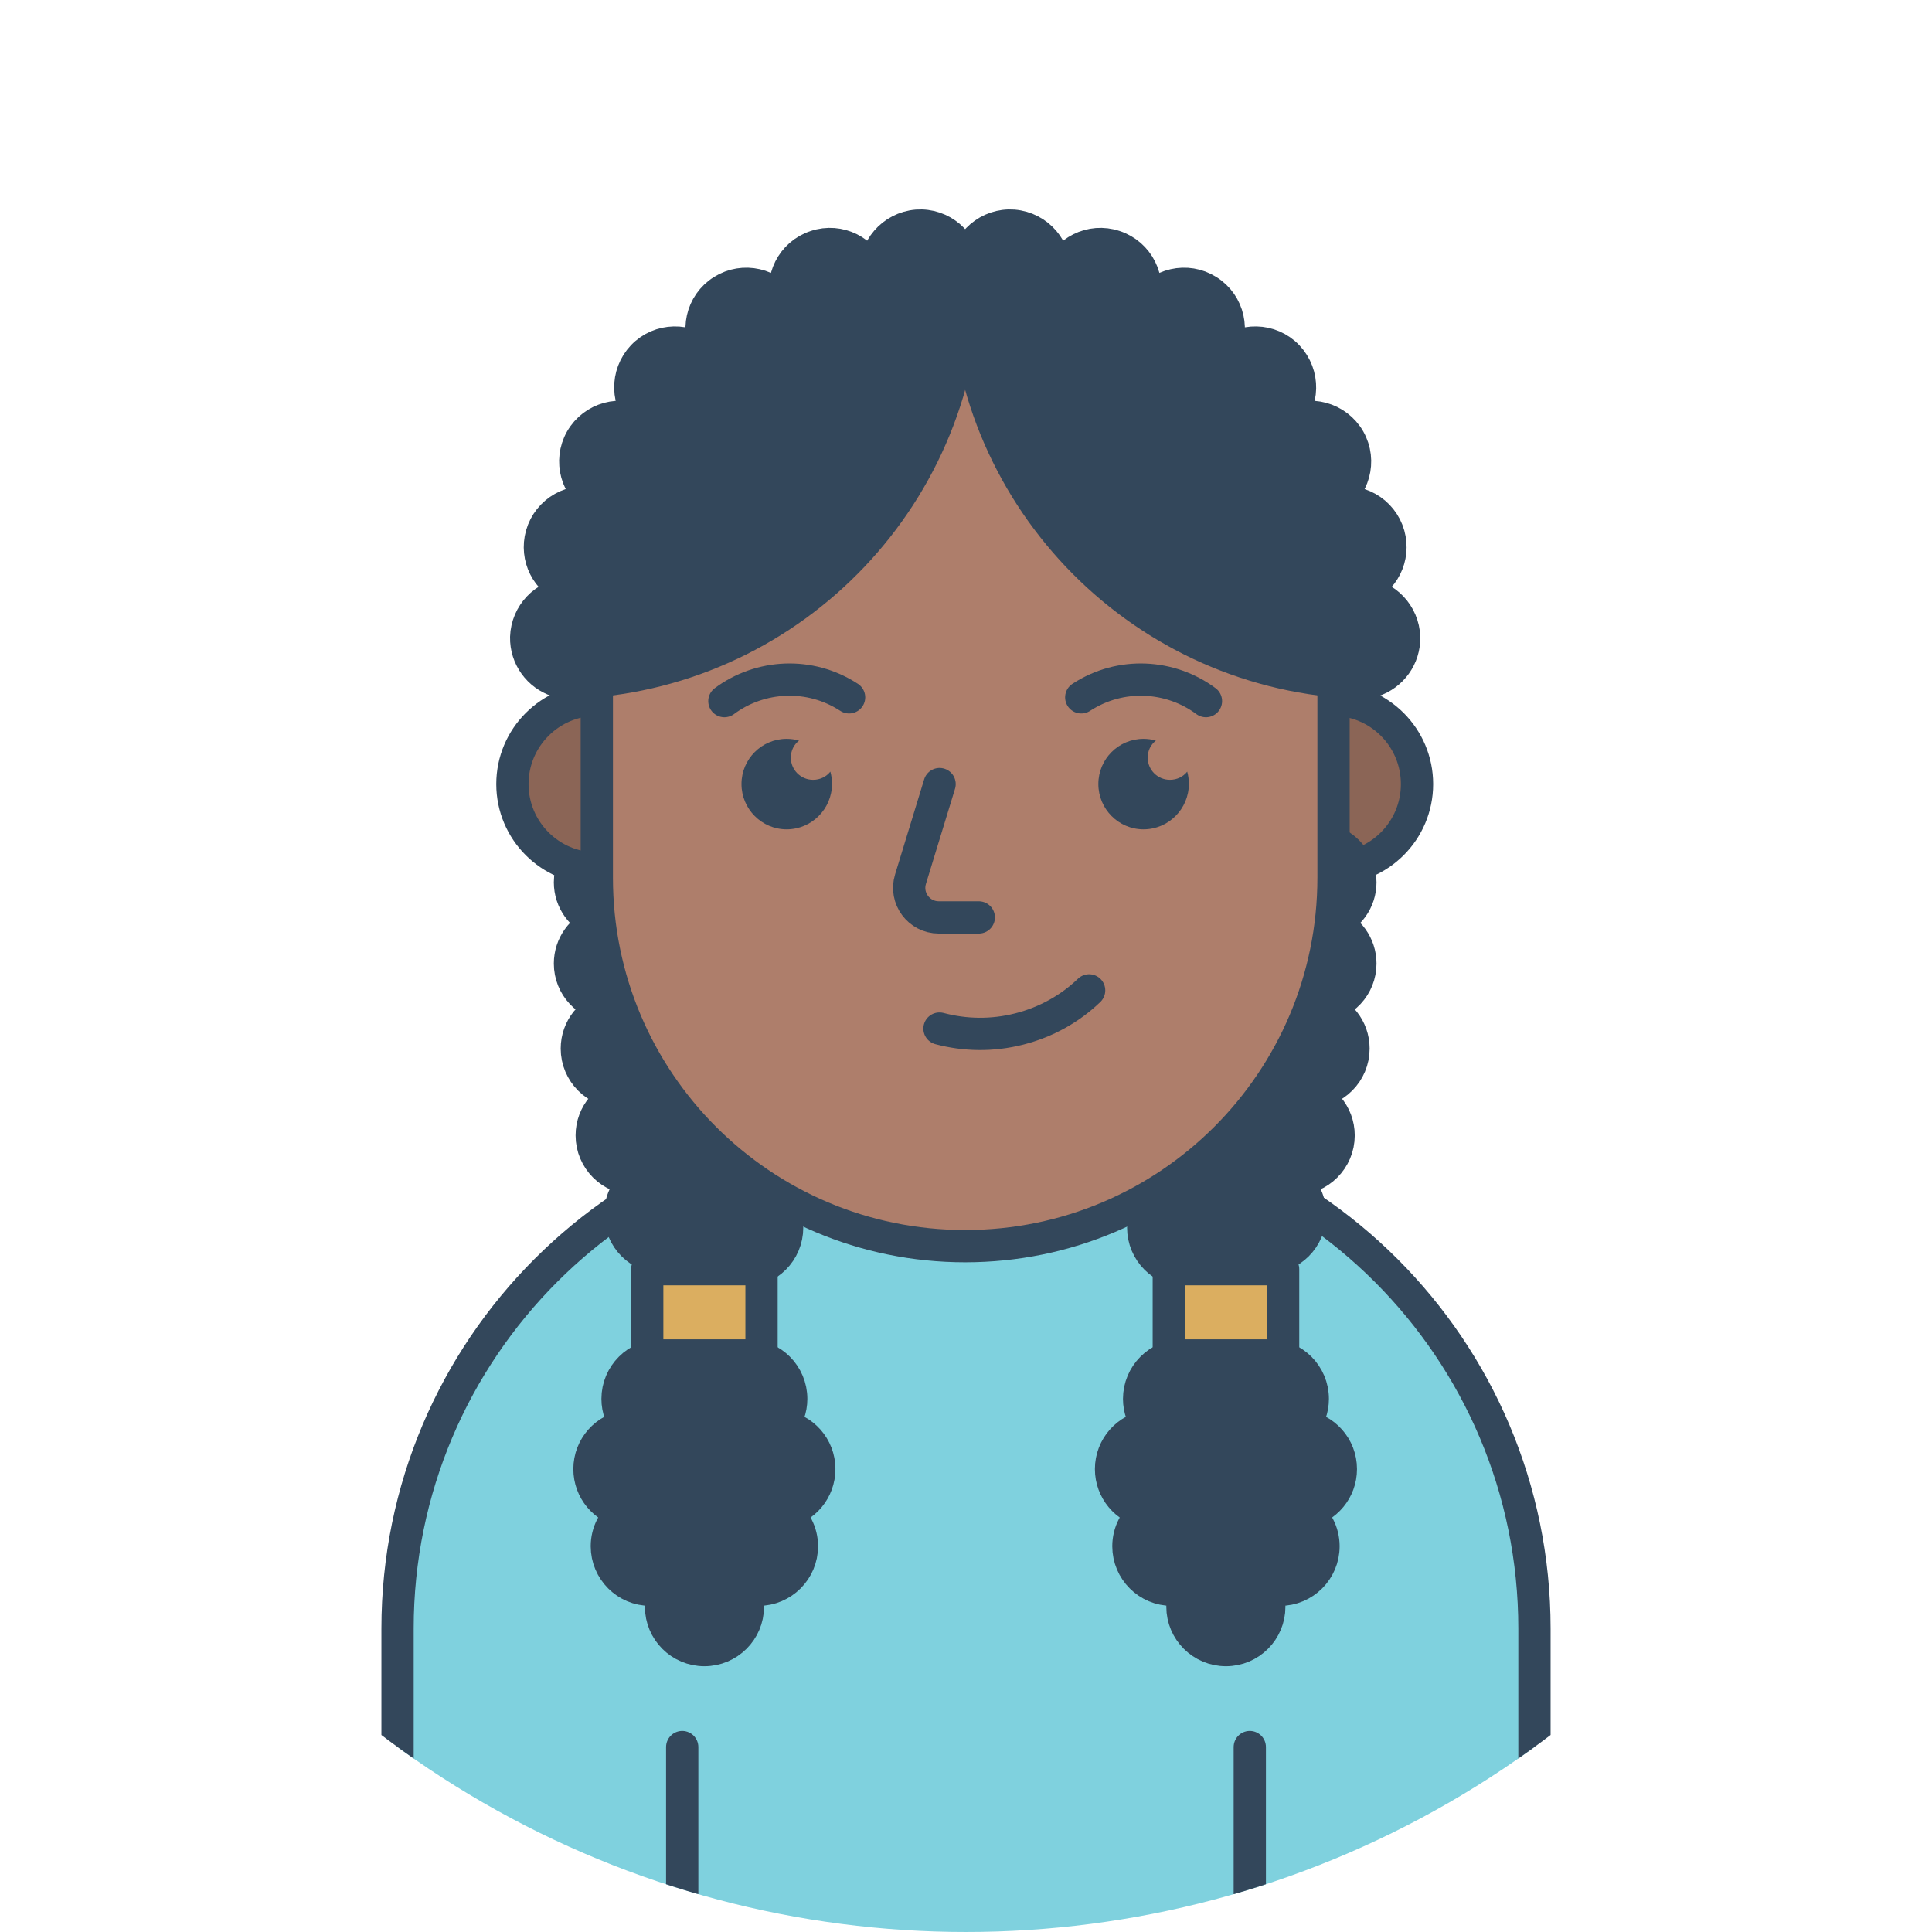 <?xml version="1.0" encoding="utf-8"?>
<!-- Generator: Adobe Illustrator 22.1.0, SVG Export Plug-In . SVG Version: 6.00 Build 0)  -->
<svg version="1.1" xmlns="http://www.w3.org/2000/svg" xmlns:xlink="http://www.w3.org/1999/xlink" x="0px" y="0px"
	 viewBox="0 0 478.907 478.907" enable-background="new 0 0 478.907 478.907" xml:space="preserve">
<g id="Idle_1_">
	<g>
		<defs>
			<circle id="SVGID_1_" cx="239.453" cy="239.453" r="239.453"/>
		</defs>
		<clipPath id="SVGID_2_">
			<use xlink:href="#SVGID_1_"  overflow="visible"/>
		</clipPath>
		<g clip-path="url(#SVGID_2_)">

				<path fill="#7FD1DE" stroke="#33475B" stroke-width="8" stroke-linecap="round" stroke-linejoin="round" stroke-miterlimit="10" d="
				M224.119,278.12h30.669c69.354,0,125.576,56.222,125.576,125.576v96.237H98.543v-96.237
				C98.543,334.342,154.765,278.12,224.119,278.12z"/>
			<g>
				<g>

						<line fill="none" stroke="#33475B" stroke-width="8" stroke-linecap="round" stroke-linejoin="round" stroke-miterlimit="10" x1="169.107" y1="499.933" x2="169.107" y2="433.067"/>
				</g>
				<g>

						<line fill="none" stroke="#33475B" stroke-width="8" stroke-linecap="round" stroke-linejoin="round" stroke-miterlimit="10" x1="309.799" y1="499.933" x2="309.799" y2="433.067"/>
				</g>
			</g>
		</g>
	</g>
</g>
<g id="Avatar_1">

		<circle fill="#8B6556" stroke="#33475B" stroke-width="8" stroke-linecap="round" stroke-linejoin="round" stroke-miterlimit="10" cx="330.335" cy="194.363" r="20.92"/>
	<g>
		<g>

				<path fill="#33475B" stroke="#33475B" stroke-width="8" stroke-linecap="round" stroke-linejoin="round" stroke-miterlimit="10" d="
				M284.063,374.717c-2.653,1.957-4.349,5.044-4.349,8.567c0,5.957,4.827,10.784,10.785,10.784
				c1.348,0,2.653-0.261,3.827-0.739c-0.783,1.478-1.218,3.174-1.218,4.957
				c0,5.914,4.827,10.741,10.784,10.741c5.957,0,10.741-4.827,10.741-10.741
				c0-1.783-0.435-3.479-1.174-4.957c1.174,0.478,2.479,0.739,3.827,0.739
				c5.957,0,10.784-4.827,10.784-10.784c0-3.522-1.696-6.61-4.349-8.567
				c4.957-1,8.654-5.349,8.654-10.567c0-5.479-4.088-10.002-9.393-10.654
				c1.522-1.826,2.435-4.174,2.435-6.74c0-5.957-4.827-10.784-10.784-10.784
				c-5.914,0-10.741,4.827-10.741,10.784c0-5.957-4.827-10.784-10.784-10.784
				c-5.914,0-10.741,4.827-10.741,10.784c0,2.566,0.913,4.914,2.435,6.74
				c-5.305,0.652-9.393,5.175-9.393,10.654C275.409,369.412,279.149,373.761,284.063,374.717z"/>

				<path fill="#33475B" stroke="#33475B" stroke-width="8" stroke-linecap="round" stroke-linejoin="round" stroke-miterlimit="10" d="
				M277.988,286.442c0-4.141,2.364-7.694,5.792-9.495c-3.022-15.692-4.742-32.413-4.742-49.867
				c0-40.795,8.92-77.96,23.653-105.964c12.439,23.563,20.685,53.655,23.012,86.895
				c0.249-0.017,0.488-0.075,0.742-0.075c5.946,0,10.766,4.82,10.766,10.766
				c0,4.642-2.954,8.563-7.072,10.074c4.118,1.512,7.072,5.432,7.072,10.074
				c0,5.62-4.322,10.182-9.815,10.67c4.655,1.187,8.112,5.372,8.112,10.397
				c0,5.946-4.82,10.766-10.766,10.766c-0.625,0-1.228-0.082-1.824-0.184
				c-0.02,0.12-0.031,0.247-0.051,0.367c5.078,0.866,8.952,5.258,8.952,10.583
				c0,5.946-4.82,10.766-10.766,10.766c-0.331,0-0.643-0.068-0.967-0.097
				c2.809,1.943,4.656,5.178,4.656,8.853c0,5.946-4.82,10.766-10.766,10.766
				c-0.614,0-1.186-0.141-1.771-0.241c-0.291,0.787-0.622,1.524-0.92,2.302
				c1.654,1.893,2.691,4.341,2.691,7.052c0,5.885-4.726,10.65-10.588,10.748
				c-0.241,0.468-0.452,0.982-0.697,1.445c-0.262-0.498-0.488-1.05-0.747-1.554
				c-5.343-0.633-9.501-5.126-9.501-10.639c0-2.132,0.639-4.106,1.708-5.778
				c-0.002,0-0.003,0.001-0.005,0.001c-5.946,0-10.766-4.82-10.766-10.766
				c0-2.869,1.14-5.46,2.97-7.39C281.565,295.821,277.988,291.558,277.988,286.442z"/>

				<rect x="289.724" y="314.608" fill="#DBAE60" stroke="#33475B" stroke-width="8" stroke-linecap="round" stroke-linejoin="round" stroke-miterlimit="10" width="28.337" height="21.382"/>
		</g>
		<g>

				<path fill="#33475B" stroke="#33475B" stroke-width="8" stroke-linecap="round" stroke-linejoin="round" stroke-miterlimit="10" d="
				M194.432,374.717c2.653,1.957,4.349,5.044,4.349,8.567c0,5.957-4.827,10.784-10.785,10.784
				c-1.348,0-2.653-0.261-3.827-0.739c0.783,1.478,1.218,3.174,1.218,4.957
				c0,5.914-4.827,10.741-10.784,10.741c-5.957,0-10.741-4.827-10.741-10.741
				c0-1.783,0.435-3.479,1.174-4.957c-1.174,0.478-2.479,0.739-3.827,0.739
				c-5.957,0-10.784-4.827-10.784-10.784c0-3.522,1.696-6.61,4.349-8.567
				c-4.957-1-8.654-5.349-8.654-10.567c0-5.479,4.088-10.002,9.393-10.654
				c-1.522-1.826-2.435-4.174-2.435-6.74c0-5.957,4.827-10.784,10.784-10.784
				c5.914,0,10.741,4.827,10.741,10.784c0-5.957,4.827-10.784,10.784-10.784
				c5.914,0,10.741,4.827,10.741,10.784c0,2.566-0.913,4.914-2.435,6.74
				c5.305,0.652,9.393,5.175,9.393,10.654C203.086,369.412,199.346,373.761,194.432,374.717z"/>

				<path fill="#33475B" stroke="#33475B" stroke-width="8" stroke-linecap="round" stroke-linejoin="round" stroke-miterlimit="10" d="
				M200.507,286.442c0-4.141-2.364-7.694-5.792-9.495c3.022-15.692,4.742-32.413,4.742-49.867
				c0-40.795-8.92-77.96-23.653-105.964c-12.439,23.563-20.685,53.655-23.012,86.895
				c-0.249-0.017-0.488-0.075-0.742-0.075c-5.946,0-10.766,4.82-10.766,10.766
				c0,4.642,2.954,8.563,7.072,10.074c-4.118,1.512-7.072,5.432-7.072,10.074
				c0,5.62,4.322,10.182,9.815,10.67c-4.655,1.187-8.112,5.372-8.112,10.397
				c0,5.946,4.82,10.766,10.766,10.766c0.625,0,1.228-0.082,1.824-0.184
				c0.02,0.12,0.031,0.247,0.051,0.367c-5.078,0.866-8.952,5.258-8.952,10.583
				c0,5.946,4.82,10.766,10.766,10.766c0.331,0,0.643-0.068,0.967-0.097
				c-2.809,1.943-4.656,5.178-4.656,8.853c0,5.946,4.82,10.766,10.766,10.766
				c0.614,0,1.186-0.141,1.771-0.241c0.291,0.787,0.622,1.524,0.92,2.302
				c-1.654,1.893-2.691,4.341-2.691,7.052c0,5.885,4.726,10.65,10.588,10.748
				c0.241,0.468,0.452,0.982,0.697,1.445c0.262-0.498,0.488-1.05,0.747-1.554
				c5.343-0.633,9.501-5.126,9.501-10.639c0-2.132-0.639-4.106-1.708-5.778
				c0.002,0,0.003,0.001,0.005,0.001c5.946,0,10.766-4.82,10.766-10.766
				c0-2.869-1.14-5.46-2.97-7.39C196.93,295.821,200.507,291.558,200.507,286.442z"/>

				<rect x="160.434" y="314.608" fill="#DBAE60" stroke="#33475B" stroke-width="8" stroke-linecap="round" stroke-linejoin="round" stroke-miterlimit="10" width="28.337" height="21.382"/>
		</g>
	</g>

		<circle fill="#8B6556" stroke="#33475B" stroke-width="8" stroke-linecap="round" stroke-linejoin="round" stroke-miterlimit="10" cx="147.937" cy="194.363" r="20.92"/>

		<path fill="#AE7E6B" stroke="#33475B" stroke-width="8" stroke-linecap="round" stroke-linejoin="round" stroke-miterlimit="10" d="
		M239.248,308.899h-0c-50.429,0-91.311-40.881-91.311-91.311v-46.451
		c0-50.429,40.881-91.311,91.311-91.311h0c50.429,0,91.311,40.881,91.311,91.311v46.451
		C330.558,268.018,289.677,308.899,239.248,308.899z"/>
	<path fill="#33475B" d="M206.235,194.341c0,6.184-5.055,11.239-11.239,11.239
		c-6.184,0-11.194-5.055-11.194-11.239c0-6.184,5.01-11.194,11.194-11.194
		c1.038,0,2.076,0.136,3.069,0.452c-1.264,0.948-2.031,2.482-2.031,4.198
		c0,3.069,2.483,5.507,5.507,5.507c1.76,0,3.295-0.767,4.288-2.031
		C206.099,192.219,206.235,193.257,206.235,194.341z"/>
	<path fill="#33475B" d="M294.694,194.341c0,6.184-5.055,11.239-11.239,11.239s-11.194-5.055-11.194-11.239
		c0-6.184,5.01-11.194,11.194-11.194c1.038,0,2.076,0.136,3.069,0.452
		c-1.264,0.948-2.031,2.482-2.031,4.198c0,3.069,2.483,5.507,5.507,5.507
		c1.76,0,3.295-0.767,4.288-2.031C294.558,192.219,294.694,193.257,294.694,194.341z"/>

		<path fill="#AE7E6B" stroke="#33475B" stroke-width="8" stroke-linecap="round" stroke-linejoin="round" stroke-miterlimit="10" d="
		M232.905,194.363l-7.21,23.576c-1.441,4.711,2.083,9.473,7.009,9.473h9.919"/>
	<g>
		<g>

				<path fill="#33475B" stroke="#33475B" stroke-width="8" stroke-linecap="round" stroke-linejoin="round" stroke-miterlimit="10" d="
				M348.062,157.939c0.1,5.022-3.114,9.341-7.684,10.847c-0.753,0.251-1.507,0.402-2.36,0.502
				c-0.251,0-0.502,0.05-0.753,0.05c-0.703,0-1.406-0.05-2.109-0.15
				c-0.151,0-0.251-0.05-0.352-0.05c-53.233-2.963-95.418-47.056-95.518-100.992v-0.151
				c-0.05-0.603-0.05-1.205,0-1.808c0.452-6.127,5.826-10.697,11.902-10.245
				c6.127,0.502,10.697,5.825,10.245,11.902c-0.05,0.904-0.251,1.758-0.502,2.561
				c0.301,0.05,0.552,0.1,0.854,0.201c0.05-0.854,0.201-1.708,0.502-2.511
				c1.908-5.825,8.186-8.989,14.011-7.031c5.826,1.908,8.99,8.186,7.031,14.012
				c-0.301,0.904-0.703,1.758-1.255,2.561c0.301,0.1,0.603,0.251,0.904,0.402
				c0.251-0.854,0.653-1.707,1.155-2.511c3.264-5.173,10.094-6.729,15.267-3.465
				c5.223,3.264,6.729,10.145,3.465,15.317c-0.452,0.753-1.004,1.406-1.657,2.009
				c0.251,0.151,0.452,0.301,0.703,0.552c0.452-0.703,1.004-1.356,1.607-1.958
				c4.419-4.219,11.45-4.068,15.669,0.352c4.218,4.469,4.068,11.45-0.352,15.719
				c-0.452,0.402-0.904,0.804-1.406,1.105c0.201,0.201,0.352,0.402,0.502,0.603
				c0.402-0.352,0.854-0.703,1.356-0.954c5.323-3.063,12.103-1.205,15.167,4.118
				c3.013,5.323,1.155,12.103-4.168,15.116c-0.15,0.1-0.301,0.201-0.502,0.251
				c0.151,0.251,0.301,0.502,0.402,0.753c0.1-0.05,0.251-0.101,0.402-0.151
				c5.876-1.657,12.003,1.808,13.66,7.684c1.557,5.574-1.356,11.299-6.629,13.308
				c0.15,0.402,0.251,0.854,0.301,1.306C343.441,147.644,347.861,152.214,348.062,157.939z"/>
		</g>
		<g>

				<path fill="#33475B" stroke="#33475B" stroke-width="8" stroke-linecap="round" stroke-linejoin="round" stroke-miterlimit="10" d="
				M130.433,157.939c-0.1,5.022,3.114,9.341,7.684,10.847c0.753,0.251,1.507,0.402,2.36,0.502
				c0.251,0,0.502,0.05,0.753,0.05c0.703,0,1.406-0.05,2.109-0.15
				c0.151,0,0.251-0.05,0.352-0.05c53.233-2.963,95.418-47.056,95.518-100.992v-0.151
				c0.05-0.603,0.05-1.205,0-1.808c-0.452-6.127-5.826-10.697-11.902-10.245
				c-6.127,0.502-10.697,5.825-10.245,11.902c0.05,0.904,0.251,1.758,0.502,2.561
				c-0.301,0.05-0.552,0.1-0.854,0.201c-0.05-0.854-0.201-1.708-0.502-2.511
				c-1.908-5.825-8.186-8.989-14.011-7.031c-5.826,1.908-8.99,8.186-7.031,14.012
				c0.301,0.904,0.703,1.758,1.255,2.561c-0.301,0.1-0.603,0.251-0.904,0.402
				c-0.251-0.854-0.653-1.707-1.155-2.511c-3.264-5.173-10.094-6.729-15.267-3.465
				c-5.223,3.264-6.729,10.145-3.465,15.317c0.452,0.753,1.004,1.406,1.657,2.009
				c-0.251,0.151-0.452,0.301-0.703,0.552c-0.452-0.703-1.004-1.356-1.607-1.958
				c-4.419-4.219-11.45-4.068-15.669,0.352c-4.218,4.469-4.068,11.45,0.352,15.719
				c0.452,0.402,0.904,0.804,1.406,1.105c-0.201,0.201-0.352,0.402-0.502,0.603
				c-0.402-0.352-0.854-0.703-1.356-0.954c-5.323-3.063-12.103-1.205-15.167,4.118
				c-3.013,5.323-1.155,12.103,4.168,15.116c0.15,0.1,0.301,0.201,0.502,0.251
				c-0.15,0.251-0.301,0.502-0.402,0.753c-0.1-0.05-0.251-0.101-0.402-0.151
				c-5.876-1.657-12.003,1.808-13.66,7.684c-1.557,5.574,1.356,11.299,6.629,13.308
				c-0.15,0.402-0.251,0.854-0.301,1.306C135.054,147.644,130.634,152.214,130.433,157.939z"/>
		</g>
	</g>
	<path fill="none" stroke="#33475B" stroke-width="8" stroke-linecap="round" stroke-linejoin="round" stroke-miterlimit="10" d="
		M269.975,245.495c-4.681,4.505-10.603,7.856-17.31,9.568c-6.757,1.725-13.523,1.562-19.779-0.098"/>
	<path fill="none" stroke="#33475B" stroke-width="8" stroke-linecap="round" stroke-linejoin="round" stroke-miterlimit="10" d="
		M268.022,172.86c9.749-6.365,22.082-5.627,30.91,0.935"/>
	<path fill="none" stroke="#33475B" stroke-width="8" stroke-linecap="round" stroke-linejoin="round" stroke-miterlimit="10" d="
		M210.473,172.86c-9.749-6.365-22.082-5.627-30.91,0.935"/>
</g>
</svg>
